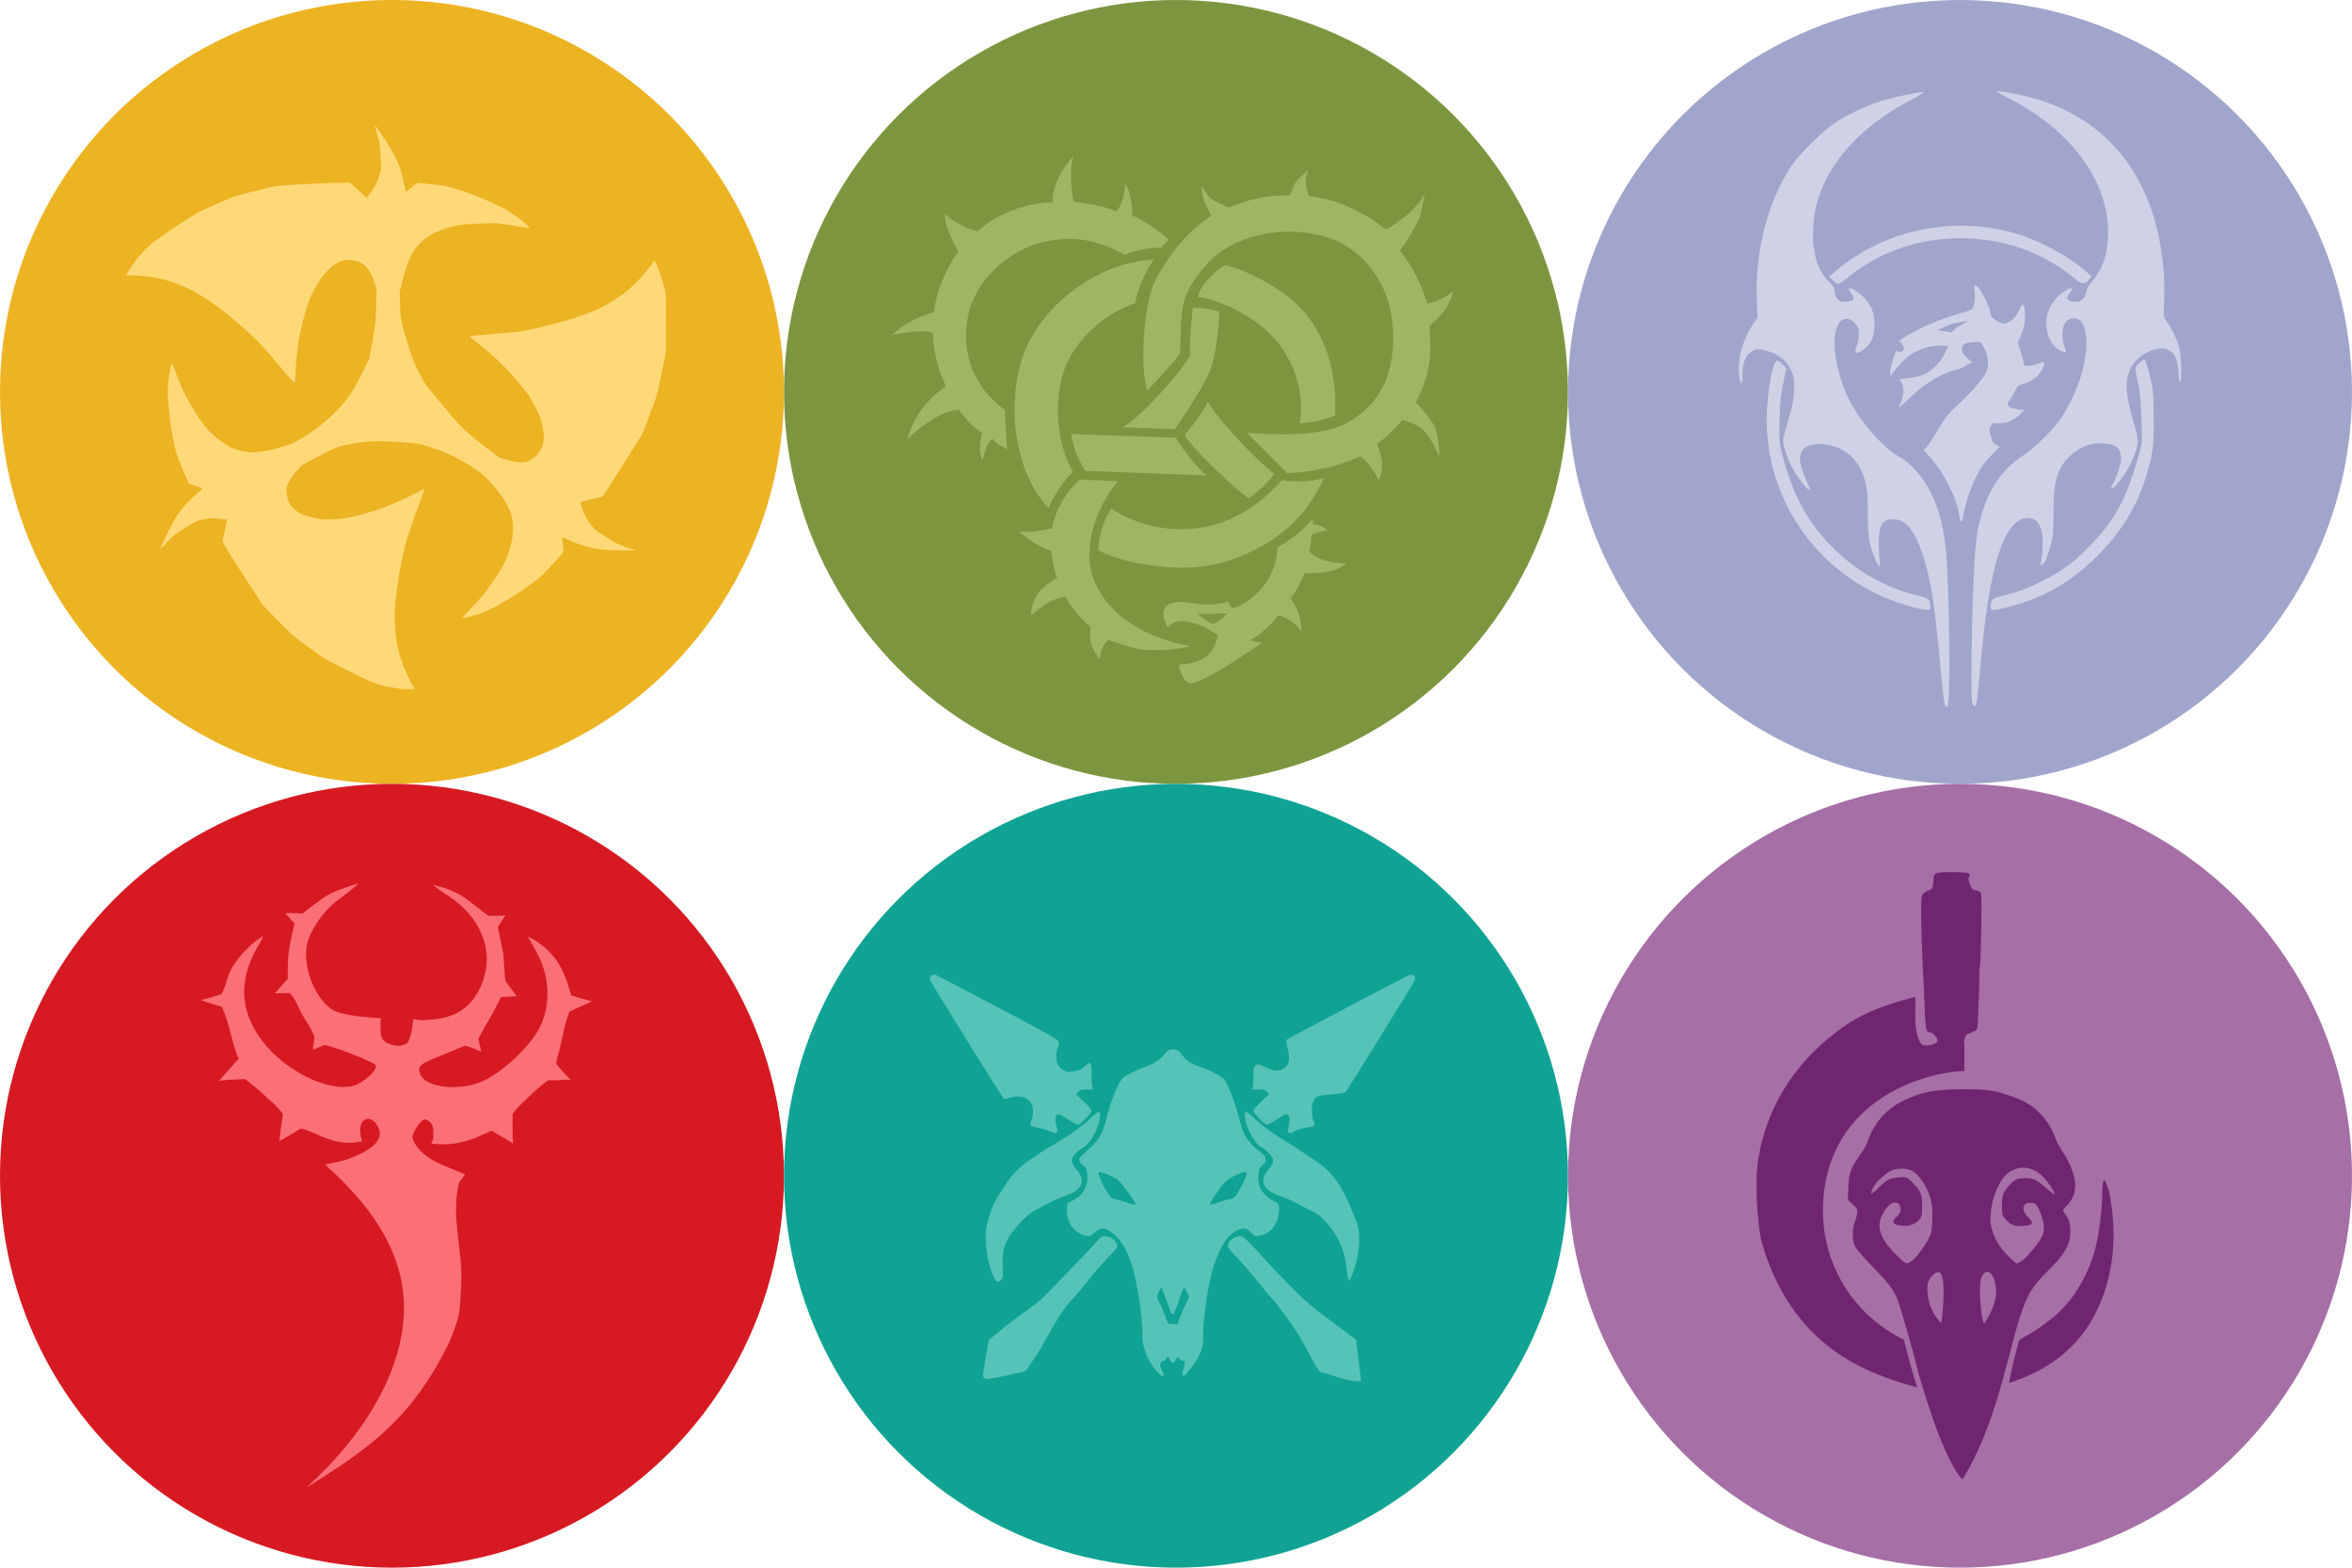 <?xml version="1.0" encoding="UTF-8" standalone="no"?>
<!-- Created with Inkscape (http://www.inkscape.org/) -->

<svg
   xmlns:dc="http://purl.org/dc/elements/1.1/"
   xmlns:cc="http://creativecommons.org/ns#"
   xmlns:rdf="http://www.w3.org/1999/02/22-rdf-syntax-ns#"
   xmlns:svg="http://www.w3.org/2000/svg"
   xmlns="http://www.w3.org/2000/svg"
   xmlns:sodipodi="http://sodipodi.sourceforge.net/DTD/sodipodi-0.dtd"
   xmlns:inkscape="http://www.inkscape.org/namespaces/inkscape"
   width="81.001mm"
   height="54mm"
   viewBox="0 0 81.001 54"
   version="1.1"
   id="svg8"
   inkscape:version="0.92.1 r15371"
   sodipodi:docname="HordesGroupShot.svg">
  <defs
     id="defs2" />
  <sodipodi:namedview
     id="base"
     pagecolor="#ffffff"
     bordercolor="#666666"
     borderopacity="1.0"
     inkscape:pageopacity="0.0"
     inkscape:pageshadow="2"
     inkscape:zoom="1.979899"
     inkscape:cx="-36.644564"
     inkscape:cy="76.012302"
     inkscape:document-units="mm"
     inkscape:current-layer="layer1"
     showgrid="false"
     inkscape:snap-bbox="true"
     inkscape:bbox-nodes="true"
     inkscape:object-paths="true"
     inkscape:snap-intersection-paths="true"
     inkscape:snap-smooth-nodes="true"
     inkscape:snap-midpoints="true"
     inkscape:snap-nodes="false"
     inkscape:window-width="1920"
     inkscape:window-height="1017"
     inkscape:window-x="-8"
     inkscape:window-y="-8"
     inkscape:window-maximized="1" />
  <g
     inkscape:label="Layer 1"
     inkscape:groupmode="layer"
     id="layer1"
     transform="translate(-17.583,-19.329)">
    <g
       id="g4726">
      <g
         transform="translate(17.583,19.329)"
         id="g4515">
        <g
           inkscape:label="Layer 1"
           id="layer1-4"
           transform="translate(234.911,-179.095)">
          <circle
             inkscape:export-ydpi="300"
             inkscape:export-xdpi="300"
             r="13.5"
             cy="192.595"
             cx="-221.411"
             id="path4500"
             style="opacity:1;fill:#ecb323;fill-opacity:1;stroke:none;stroke-width:3.602;stroke-linejoin:miter;stroke-miterlimit:4;stroke-dasharray:none;stroke-opacity:1" />
          <path
             style="fill:#ffd978;fill-opacity:1;stroke-width:0.024"
             d="m -221.117,202.819 c -0.785,-0.119 -0.856,-0.144 -1.924,-0.679 -0.672,-0.337 -0.712,-0.361 -1.245,-0.752 -0.512,-0.375 -0.587,-0.441 -1.056,-0.919 l -0.505,-0.515 -0.427,-0.648 c -0.327,-0.496 -0.886,-1.384 -0.971,-1.541 -0.005,-0.009 0.03,-0.183 0.077,-0.387 0.047,-0.204 0.081,-0.376 0.075,-0.382 -0.007,-0.007 -0.135,-0.022 -0.287,-0.036 -0.245,-0.022 -0.303,-0.019 -0.522,0.025 -0.237,0.049 -0.26,0.059 -0.639,0.298 -0.347,0.219 -0.42,0.277 -0.616,0.489 -0.122,0.133 -0.227,0.237 -0.232,0.231 -0.016,-0.016 0.31,-0.692 0.471,-0.975 0.176,-0.311 0.428,-0.61 0.752,-0.893 0.127,-0.111 0.23,-0.208 0.23,-0.216 0,-0.008 -0.106,-0.048 -0.236,-0.088 l -0.236,-0.073 -0.217,-0.511 c -0.203,-0.48 -0.223,-0.541 -0.314,-0.986 -0.064,-0.311 -0.116,-0.673 -0.153,-1.047 -0.052,-0.526 -0.054,-0.6 -0.026,-0.913 0.032,-0.355 0.102,-0.712 0.134,-0.678 0.01,0.011 0.103,0.239 0.206,0.507 0.16,0.416 0.231,0.559 0.483,0.986 0.339,0.575 0.549,0.831 0.91,1.113 0.308,0.24 0.521,0.345 0.837,0.409 0.237,0.048 0.277,0.049 0.548,0.022 0.195,-0.02 0.424,-0.066 0.689,-0.139 0.349,-0.096 0.436,-0.131 0.725,-0.292 0.444,-0.247 0.959,-0.653 1.34,-1.056 0.339,-0.359 0.556,-0.697 0.873,-1.358 l 0.187,-0.389 0.107,-0.609 c 0.1,-0.567 0.108,-0.65 0.122,-1.194 l 0.015,-0.585 -0.097,-0.275 c -0.133,-0.375 -0.262,-0.541 -0.502,-0.641 -0.138,-0.058 -0.205,-0.071 -0.36,-0.071 -0.173,0 -0.207,0.009 -0.378,0.096 -0.154,0.078 -0.226,0.137 -0.399,0.324 -0.172,0.186 -0.246,0.293 -0.4,0.579 -0.17,0.315 -0.204,0.402 -0.333,0.851 -0.176,0.613 -0.28,1.234 -0.313,1.864 -0.013,0.241 -0.026,0.466 -0.029,0.499 -0.005,0.051 -0.106,-0.058 -0.601,-0.645 -0.532,-0.632 -0.647,-0.753 -1.087,-1.152 -1.501,-1.358 -2.559,-1.864 -3.938,-1.885 l -0.189,-0.002 0.077,-0.136 c 0.18,-0.32 0.561,-0.768 0.843,-0.993 0.127,-0.101 0.518,-0.373 0.869,-0.604 0.62,-0.408 0.658,-0.429 1.28,-0.704 0.632,-0.279 0.65,-0.286 1.35,-0.464 0.786,-0.2 0.569,-0.173 2.036,-0.258 0.221,-0.013 0.596,-0.025 0.833,-0.027 l 0.431,-0.004 0.271,0.253 c 0.149,0.139 0.28,0.253 0.292,0.253 0.02,0 0.068,-0.062 0.247,-0.317 0.048,-0.069 0.122,-0.233 0.17,-0.377 l 0.084,-0.256 -0.019,-0.451 c -0.015,-0.351 -0.03,-0.488 -0.071,-0.621 -0.092,-0.3 -0.14,-0.475 -0.132,-0.475 0.023,0 0.463,0.656 0.605,0.901 0.185,0.321 0.321,0.694 0.407,1.12 0.031,0.154 0.06,0.284 0.064,0.289 0.004,0.005 0.088,-0.064 0.188,-0.152 0.126,-0.113 0.2,-0.161 0.245,-0.161 0.035,0 0.287,0.027 0.559,0.061 0.476,0.058 0.514,0.067 0.992,0.23 0.662,0.225 1.383,0.556 1.723,0.792 0.248,0.172 0.577,0.448 0.557,0.467 -0.005,0.005 -0.26,-0.03 -0.567,-0.078 l -0.558,-0.087 -0.572,0.016 c -0.685,0.019 -0.953,0.063 -1.36,0.226 -0.746,0.298 -1.056,0.694 -1.308,1.673 l -0.113,0.437 0.01,0.44 c 0.01,0.424 0.014,0.454 0.113,0.83 0.057,0.214 0.159,0.56 0.226,0.767 0.159,0.488 0.454,1.074 0.665,1.323 0.081,0.096 0.301,0.361 0.488,0.589 0.545,0.663 0.868,0.978 1.448,1.41 l 0.5,0.372 0.268,0.077 c 0.199,0.057 0.317,0.077 0.46,0.077 0.187,0 0.196,-0.002 0.374,-0.115 0.153,-0.097 0.197,-0.141 0.276,-0.274 0.143,-0.241 0.166,-0.433 0.096,-0.814 -0.049,-0.269 -0.071,-0.328 -0.247,-0.681 -0.176,-0.352 -0.224,-0.424 -0.543,-0.816 -0.408,-0.501 -0.876,-0.955 -1.394,-1.354 -0.19,-0.146 -0.341,-0.273 -0.336,-0.282 0.006,-0.009 0.112,-0.024 0.236,-0.033 0.124,-0.009 0.533,-0.044 0.908,-0.078 0.628,-0.057 0.732,-0.073 1.315,-0.207 0.798,-0.183 1.623,-0.451 2.064,-0.671 0.633,-0.316 1.149,-0.731 1.581,-1.27 0.132,-0.165 0.24,-0.31 0.24,-0.323 0,-0.124 0.15,0.187 0.253,0.525 0.189,0.619 0.173,0.473 0.168,1.595 l -0.006,1.011 -0.147,0.731 c -0.146,0.724 -0.149,0.737 -0.395,1.388 l -0.248,0.658 -0.385,0.626 c -0.289,0.471 -0.951,1.506 -1.006,1.573 -0.003,0.003 -0.171,0.042 -0.373,0.086 -0.202,0.043 -0.374,0.086 -0.384,0.095 -0.009,0.009 0.025,0.131 0.076,0.271 0.072,0.198 0.128,0.302 0.252,0.468 0.152,0.203 0.18,0.227 0.538,0.457 0.33,0.212 0.419,0.257 0.706,0.355 l 0.329,0.112 -0.292,0.008 c -0.161,0.004 -0.472,-0.006 -0.692,-0.022 -0.473,-0.035 -0.798,-0.116 -1.253,-0.313 -0.159,-0.069 -0.292,-0.122 -0.295,-0.118 -0.003,0.003 0.009,0.116 0.026,0.25 0.031,0.24 0.031,0.244 -0.023,0.304 -0.03,0.034 -0.199,0.221 -0.375,0.418 -0.279,0.311 -0.371,0.395 -0.717,0.649 -0.557,0.41 -1.268,0.828 -1.652,0.97 -0.295,0.109 -0.714,0.216 -0.7,0.179 0.003,-0.01 0.172,-0.192 0.374,-0.404 0.295,-0.31 0.429,-0.477 0.686,-0.85 0.371,-0.54 0.51,-0.825 0.616,-1.265 0.188,-0.783 0.047,-1.264 -0.594,-2.02 -0.257,-0.303 -0.325,-0.367 -0.599,-0.561 -0.426,-0.303 -0.943,-0.563 -1.473,-0.743 -0.378,-0.128 -0.465,-0.148 -0.775,-0.181 -0.192,-0.02 -0.573,-0.043 -0.848,-0.052 -0.456,-0.014 -0.54,-0.01 -0.974,0.049 -0.599,0.081 -0.733,0.128 -1.418,0.493 l -0.529,0.282 -0.192,0.222 c -0.137,0.158 -0.214,0.273 -0.268,0.399 -0.074,0.174 -0.075,0.181 -0.049,0.378 0.035,0.272 0.149,0.453 0.382,0.607 0.135,0.089 0.218,0.122 0.477,0.187 0.31,0.077 0.319,0.078 0.718,0.062 0.374,-0.015 0.442,-0.025 0.892,-0.136 0.617,-0.152 1.238,-0.387 1.836,-0.693 0.246,-0.126 0.442,-0.215 0.436,-0.198 -0.574,1.57 -0.625,1.726 -0.762,2.369 -0.096,0.447 -0.156,0.809 -0.204,1.23 -0.062,0.539 -0.067,0.638 -0.05,1.023 0.022,0.504 0.077,0.818 0.219,1.254 0.097,0.297 0.381,0.915 0.437,0.949 0.068,0.042 0.007,0.061 -0.188,0.058 -0.117,-0.002 -0.241,-0.007 -0.274,-0.013 z"
             id="path4521"
             inkscape:connector-curvature="0" />
        </g>
        <g
           id="layer2"
           inkscape:label="Layer 2"
           style="display:none"
           transform="translate(234.911,-179.095)">
          <ellipse
             style="display:inline;opacity:1;fill:none;fill-opacity:1;stroke:#000000;stroke-width:0.249;stroke-linecap:square;stroke-linejoin:miter;stroke-miterlimit:4;stroke-dasharray:none;stroke-opacity:1;paint-order:markers stroke fill"
             id="path4573"
             cx="-221.411"
             cy="192.836"
             rx="11.782"
             ry="11.782" />
        </g>
      </g>
      <g
         transform="translate(44.583,19.329)"
         id="g4549">
        <g
           inkscape:label="Layer 1"
           id="layer1-7"
           transform="translate(234.911,-179.095)">
          <circle
             inkscape:export-ydpi="300"
             inkscape:export-xdpi="300"
             r="13.5"
             cy="192.595"
             cx="-221.411"
             id="path4500-7"
             style="opacity:1;fill:#7c963f;fill-opacity:1;stroke:none;stroke-width:3.602;stroke-linejoin:miter;stroke-miterlimit:4;stroke-dasharray:none;stroke-opacity:1" />
          <g
             id="layer1-8"
             inkscape:label="Layer 1"
             transform="matrix(0.446,0.012,-0.012,0.446,-294.626,85.151)"
             style="fill:#9db663;fill-opacity:1">
            <path
               inkscape:connector-curvature="0"
               id="path4491"
               d="m 162.108,218.322 c 0,0 -1.629,1.83 -1.503,3.626 -1.537,0.033 -3.958,0.712 -5.729,2.374 0,0 -1.443,-0.207 -2.54,-1.29 -0.145,0.888 1.088,2.902 1.088,2.902 -0.61,0.927 -1.517,2.59 -1.767,4.744 0,0 -1.838,0.469 -3.199,1.856 0,0 2.225,-0.598 3.178,-0.264 -0.008,0.451 0.213,2.439 1.14,4.092 0,0 -2.29,1.414 -2.874,4.162 0,0 1.994,-2.192 3.914,-2.376 0.43,0.547 0.765,1.009 1.839,1.774 -0.217,0.735 -0.199,1.531 0.076,2.082 0.217,-0.902 0.321,-1.316 0.705,-1.7 0.398,0.411 0.636,0.529 1.167,0.788 l -0.257,-3.032 c -2.222,-1.453 -3.725,-4.28 -2.944,-7.571 0.637,-2.686 3.215,-4.993 5.993,-5.567 1.941,-0.401 3.636,-0.236 5.916,0.924 0,0 1.117,-0.623 2.787,-0.614 0,0 0.282,-0.416 0.574,-0.658 0,0 -1.72,-1.379 -2.889,-1.763 0,0 -0.018,-1.694 -0.644,-2.487 0.109,0.509 -0.174,1.717 -0.583,2.185 -0.651,-0.251 -1.694,-0.514 -3.322,-0.656 0,0 -0.525,-1.951 -0.125,-3.53 z m 18.187,0.591 c 0,0 -0.765,0.592 -0.992,1.004 -0.203,0.368 -0.39,1.015 -0.39,1.015 -2.008,-0.035 -3.461,0.508 -4.689,1.04 0,0 -0.974,-0.347 -1.394,-0.638 -0.256,-0.178 -0.768,-1.004 -0.768,-1.004 0,1.098 0.815,2.327 0.815,2.327 -2.221,1.441 -3.698,4.059 -4.205,5.136 -0.837,1.778 -1.021,6.857 -0.353,8.46 0.735,-0.802 2.156,-2.479 2.424,-2.921 0.05,-3.566 -0.195,-4.384 1.801,-6.826 2.137,-2.615 6.309,-3.313 9.311,-2.432 2.853,0.837 5.053,3.449 5.292,7.181 0.299,4.678 -2.186,6.302 -3.166,6.981 -2.247,1.558 -7.914,1.075 -7.914,1.075 l 3.201,3.059 c 2.41,-0.201 4.17,-0.756 5.587,-1.453 0.295,0.059 1.075,0.992 1.488,1.772 0.248,-0.484 0.251,-0.924 0.212,-1.37 -0.044,-0.501 -0.413,-1.417 -0.413,-1.417 0.331,-0.165 1.618,-1.465 1.89,-1.902 1.238,0.352 1.485,0.553 1.925,1.039 0.343,0.378 1.027,1.724 1.027,1.724 0,0 -0.065,-1.437 -0.402,-2.221 -0.315,-0.732 -1.547,-1.914 -1.547,-1.914 1.323,-2.646 1.028,-4.252 0.898,-5.941 0,0 0.977,-0.825 1.323,-1.512 0.179,-0.356 0.39,-0.804 0.449,-1.241 -0.272,0.378 -1.441,0.992 -1.996,1.028 -0.532,-1.772 -1.76,-3.567 -2.209,-4.004 0,0 1.091,-1.625 1.429,-2.563 0.199,-0.553 0.378,-1.925 0.378,-1.925 -0.532,1.122 -1.713,2.161 -2.93,2.882 -0.898,-0.732 -2.099,-1.349 -3.295,-1.831 -0.879,-0.354 -2.079,-0.532 -2.681,-0.579 0,0 -0.328,-0.772 -0.331,-1.181 -0.002,-0.293 0.225,-0.85 0.225,-0.85 z m -11.764,7.243 c -4.028,0.262 -8.197,3.406 -9.673,7.117 -1.538,3.867 -0.735,9.547 2.088,12.286 0.292,-1.061 1.503,-2.639 1.796,-2.865 -1.203,-1.771 -1.763,-5.453 -0.844,-7.985 0.836,-2.302 2.89,-4.259 5.279,-5.161 0.26,-1.559 0.965,-2.825 1.354,-3.392 z m 5.578,0.273 c -0.626,0.248 -1.88,1.462 -2.105,2.501 1.973,0.248 4.835,1.582 6.347,3.458 1.329,1.649 2.071,3.782 1.787,6.097 1.169,-0.095 2.278,-0.453 2.704,-0.701 0.048,-3.073 -0.677,-5.56 -2.369,-7.634 -1.559,-1.91 -4.669,-3.336 -6.364,-3.72 z m -2.463,3.347 c 0,0 -0.235,2.753 -0.117,3.71 -0.65,1.323 -3.932,5.141 -5.066,5.673 0.732,-0.012 4.04,0.047 4.04,0.047 0,0 2.09,-3.191 2.587,-4.571 0.616,-1.711 0.603,-4.618 0.603,-4.618 -0.756,-0.189 -1.544,-0.251 -2.046,-0.24 z m 1.344,7.222 c -0.067,0.234 -0.793,1.545 -1.712,2.597 0.359,0.86 4.309,4.36 5.069,4.777 0.977,-0.677 1.855,-1.779 1.921,-1.93 -1.211,-0.871 -4.295,-3.854 -5.279,-5.445 z m -10.466,2.789 c 0.167,1.086 0.685,2.155 1.169,2.815 l 9.354,0.1 c -0.743,-0.568 -2.28,-2.439 -2.43,-2.848 z m 19.61,2.883 c -0.869,0.234 -2.163,0.425 -3.257,0.233 0,0 -2.225,2.899 -5.552,3.709 -4.395,1.071 -7.536,-1.158 -7.536,-1.158 -0.693,0.91 -0.939,2.574 -0.948,3.225 1.086,0.685 6.279,2.008 10.236,0.507 5.486,-2.082 6.589,-5.747 7.057,-6.516 z m -18.872,0.61 c -0.434,0.434 -1.71,1.795 -2.028,3.833 0,0 -1.626,0.408 -2.511,0.308 0.234,0.267 1.638,1.244 2.507,1.411 0.017,0.367 0.289,1.655 0.506,2.09 -0.251,0.117 -1.06,0.687 -1.38,1.149 -0.365,0.526 -0.643,1.325 -0.543,1.793 0,0 1.313,-1.354 2.616,-1.521 0.05,0.334 1.429,1.966 2.014,2.3 -0.067,0.251 -0.075,0.868 0.047,1.276 0.13,0.434 0.672,1.212 0.672,1.212 0.134,-0.752 0.204,-1.157 0.671,-1.542 0,0 1.856,0.655 2.77,0.705 1.194,0.066 3.192,-0.195 3.51,-0.395 -3.491,-0.535 -6.425,-2.212 -7.565,-4.974 -0.991,-2.401 0.096,-5.609 1.666,-7.597 z m 18.072,2.519 c -0.409,0.593 -1.104,1.305 -2.665,2.324 0.025,2.472 -1.882,4.365 -3.341,4.777 0,0 -0.326,-0.317 -0.301,-0.518 -2.187,0.721 -3.423,-0.265 -4.635,0.359 -0.88,0.532 -0.008,1.762 -0.008,1.762 0,0 0.829,-1.447 3.894,0.519 -0.13,0.213 -0.097,2.159 -2.95,2.331 -0.024,0.165 0.268,1.353 0.884,1.408 0.76,0.068 3.723,-1.973 5.471,-3.272 0,0 -0.75,-0.023 -0.868,-0.201 0.797,-0.484 1.519,-1.175 2.021,-1.937 0,0 1.098,0.151 1.854,1.203 0.024,-1.063 -0.622,-2.322 -0.929,-2.534 0.396,-0.449 0.919,-1.469 1.031,-1.983 0,0 2.179,0.127 3.225,-0.836 0,0 -2.071,0.093 -2.892,-0.864 0.047,-0.083 0.187,-0.988 0.116,-1.219 0.325,-0.236 0.942,-0.424 1.297,-0.412 -0.13,-0.142 -0.708,-0.491 -1.163,-0.438 z m -6.432,7.492 c -0.242,0.461 -0.992,0.857 -0.992,0.857 -0.36,-0.059 -1.263,-0.68 -1.293,-0.774 0.36,0.047 1.819,-0.024 2.285,-0.083 z"
               style="fill:#9db663;fill-opacity:1;fill-rule:evenodd;stroke:none;stroke-width:0.1;stroke-linecap:butt;stroke-linejoin:miter;stroke-miterlimit:4;stroke-dasharray:none;stroke-opacity:1" />
          </g>
        </g>
      </g>
      <g
         transform="translate(71.584,19.329)"
         id="g4581">
        <g
           inkscape:label="Layer 1"
           id="layer1-1"
           transform="translate(234.911,-179.095)">
          <circle
             inkscape:export-ydpi="300"
             inkscape:export-xdpi="300"
             r="13.5"
             cy="192.595"
             cx="-221.411"
             id="path4500-72"
             style="opacity:1;fill:#a0a6cb;fill-opacity:1;stroke:none;stroke-width:3.602;stroke-linejoin:miter;stroke-miterlimit:4;stroke-dasharray:none;stroke-opacity:1" />
          <path
             style="display:inline;fill:#cfd2e6;fill-opacity:1;stroke-width:0.044"
             d="m -221.937,203.367 c -0.022,-0.059 -0.094,-0.691 -0.159,-1.406 -0.187,-2.048 -0.302,-2.796 -0.559,-3.635 -0.286,-0.93 -0.609,-1.345 -1.048,-1.345 -0.383,0 -0.503,0.182 -0.507,0.771 -0.001,0.218 0.013,0.501 0.032,0.628 0.02,0.133 0.018,0.231 -0.005,0.231 -0.063,0 -0.257,-0.478 -0.334,-0.824 -0.049,-0.22 -0.07,-0.539 -0.07,-1.039 0,-0.581 -0.018,-0.791 -0.089,-1.071 -0.195,-0.762 -0.738,-1.234 -1.475,-1.283 -0.498,-0.033 -0.771,0.146 -0.771,0.506 0,0.171 0.118,0.558 0.25,0.819 0.197,0.389 0.041,0.316 -0.277,-0.13 -0.226,-0.316 -0.423,-0.73 -0.514,-1.081 -0.064,-0.244 -0.063,-0.248 0.134,-0.924 0.168,-0.577 0.199,-0.741 0.203,-1.097 0.005,-0.375 -0.007,-0.445 -0.118,-0.67 -0.147,-0.299 -0.422,-0.52 -0.777,-0.625 -0.344,-0.102 -0.462,-0.09 -0.635,0.061 -0.175,0.153 -0.249,0.389 -0.249,0.791 0,0.343 -0.07,0.345 -0.11,0.004 -0.068,-0.587 0.12,-1.265 0.508,-1.831 l 0.122,-0.178 -0.023,-0.637 c -0.06,-1.664 0.364,-3.317 1.168,-4.557 0.274,-0.422 1.093,-1.236 1.529,-1.521 0.46,-0.3 1.043,-0.577 1.564,-0.742 0.413,-0.131 1.279,-0.318 1.467,-0.316 0.056,5.1e-4 -0.106,0.107 -0.388,0.255 -1.46,0.765 -2.452,1.709 -3.003,2.857 -0.257,0.535 -0.368,0.984 -0.399,1.602 -0.04,0.799 0.153,1.445 0.541,1.815 0.15,0.143 0.195,0.217 0.195,0.325 0,0.077 0.042,0.193 0.093,0.258 0.083,0.105 0.118,0.117 0.319,0.105 0.268,-0.016 0.308,-0.091 0.156,-0.297 -0.054,-0.074 -0.087,-0.145 -0.073,-0.159 0.049,-0.049 0.372,0.152 0.538,0.335 0.245,0.271 0.339,0.517 0.343,0.892 0.004,0.353 -0.077,0.598 -0.259,0.787 -0.117,0.122 -0.352,0.242 -0.394,0.201 -0.013,-0.013 0.007,-0.116 0.045,-0.228 0.038,-0.112 0.069,-0.302 0.069,-0.422 0,-0.176 -0.023,-0.244 -0.121,-0.351 -0.172,-0.188 -0.37,-0.218 -0.512,-0.077 -0.334,0.334 -0.249,1.411 0.195,2.477 0.344,0.826 1.27,1.909 1.915,2.238 0.204,0.104 0.586,0.502 0.801,0.834 0.38,0.587 0.617,1.334 0.712,2.239 0.131,1.257 0.179,5.354 0.064,5.469 -0.042,0.042 -0.062,0.03 -0.094,-0.053 z m 0.946,-0.09 c -0.047,-0.236 -0.027,-2.326 0.037,-3.916 0.048,-1.177 0.083,-1.629 0.156,-2 0.238,-1.218 0.731,-2.033 1.553,-2.568 0.384,-0.25 1.051,-0.904 1.301,-1.275 0.666,-0.991 1.022,-2.281 0.843,-3.057 -0.078,-0.34 -0.318,-0.487 -0.572,-0.351 -0.208,0.111 -0.279,0.52 -0.152,0.88 0.089,0.253 0.085,0.269 -0.055,0.216 -0.483,-0.182 -0.707,-0.906 -0.457,-1.472 0.115,-0.261 0.357,-0.524 0.593,-0.646 0.206,-0.106 0.246,-0.081 0.122,0.076 -0.172,0.218 -0.108,0.327 0.192,0.327 0.2,0 0.329,-0.118 0.362,-0.33 0.018,-0.116 0.082,-0.237 0.187,-0.352 0.336,-0.37 0.519,-0.843 0.562,-1.454 0.134,-1.875 -1.187,-3.751 -3.449,-4.896 -0.227,-0.115 -0.405,-0.217 -0.396,-0.226 0.027,-0.027 0.807,0.115 1.171,0.212 2.089,0.56 3.523,1.912 4.203,3.963 0.302,0.91 0.453,2.029 0.409,3.026 -0.023,0.521 -0.018,0.591 0.056,0.684 0.162,0.206 0.396,0.68 0.463,0.937 0.073,0.283 0.096,1.213 0.03,1.213 -0.021,0 -0.047,-0.164 -0.058,-0.364 -0.023,-0.418 -0.105,-0.612 -0.313,-0.742 -0.176,-0.11 -0.435,-0.085 -0.767,0.075 -0.327,0.157 -0.558,0.436 -0.654,0.793 -0.1,0.37 -0.054,0.756 0.194,1.615 0.191,0.662 0.191,0.665 -0.012,1.221 -0.145,0.397 -0.673,1.13 -0.755,1.048 -0.014,-0.014 0.005,-0.072 0.041,-0.129 0.122,-0.187 0.292,-0.697 0.292,-0.877 0,-0.392 -0.209,-0.549 -0.727,-0.546 -0.368,0.002 -0.719,0.15 -1.026,0.433 -0.445,0.41 -0.583,0.882 -0.575,1.959 0.005,0.63 -0.008,0.788 -0.092,1.105 -0.054,0.204 -0.136,0.447 -0.184,0.54 -0.094,0.185 -0.2,0.232 -0.156,0.07 0.063,-0.232 0.081,-0.818 0.032,-1.047 -0.07,-0.326 -0.223,-0.484 -0.468,-0.484 -0.835,0 -1.354,1.618 -1.652,5.152 -0.092,1.088 -0.13,1.326 -0.212,1.326 -0.022,0 -0.052,-0.062 -0.067,-0.138 z m -1.834,-3.218 c -0.109,-0.023 -0.387,-0.102 -0.617,-0.176 -2.752,-0.885 -4.625,-3.445 -4.626,-6.324 -4.9e-4,-0.82 0.192,-1.972 0.339,-2.028 0.039,-0.015 0.121,0.03 0.201,0.11 l 0.135,0.135 -0.073,0.345 c -0.121,0.571 -0.157,0.929 -0.163,1.622 -0.006,0.651 -0.004,0.67 0.175,1.289 0.358,1.239 0.791,2.017 1.588,2.849 0.815,0.851 1.842,1.446 2.975,1.723 0.417,0.102 0.447,0.128 0.459,0.407 0.005,0.111 -0.055,0.119 -0.392,0.048 z m 2.471,-0.07 c 0.006,-0.251 0.046,-0.283 0.484,-0.389 0.768,-0.185 1.594,-0.583 2.279,-1.098 0.378,-0.284 1.101,-1.052 1.371,-1.456 0.434,-0.648 0.687,-1.259 1.006,-2.421 0.076,-0.277 0.081,-0.394 0.052,-1.146 -0.02,-0.521 -0.061,-0.962 -0.108,-1.168 -0.133,-0.578 -0.133,-0.559 0.023,-0.705 0.078,-0.073 0.159,-0.132 0.18,-0.132 0.045,0 0.135,0.292 0.246,0.798 0.064,0.292 0.081,0.558 0.081,1.272 0,0.785 -0.013,0.963 -0.102,1.361 -0.299,1.333 -0.867,2.367 -1.834,3.334 -0.903,0.902 -1.869,1.459 -3.059,1.762 -0.562,0.143 -0.623,0.142 -0.619,-0.012 z m -1.096,-3.211 c -0.114,-0.6 -0.522,-1.403 -0.972,-1.913 l -0.237,-0.268 0.109,-0.118 c 0.06,-0.065 0.236,-0.334 0.391,-0.598 0.232,-0.395 0.354,-0.546 0.686,-0.853 0.425,-0.393 0.824,-0.847 0.95,-1.082 0.11,-0.204 0.099,-0.537 -0.027,-0.807 -0.058,-0.124 -0.127,-0.239 -0.153,-0.256 -0.026,-0.016 -0.165,-0.016 -0.308,-2e-4 -0.216,0.025 -0.268,0.047 -0.308,0.134 -0.066,0.144 -0.004,0.284 0.199,0.452 0.13,0.107 0.149,0.138 0.083,0.138 -0.046,0 -0.125,0.037 -0.175,0.082 -0.05,0.045 -0.188,0.105 -0.306,0.134 -0.539,0.131 -1.145,0.499 -1.653,1.005 -0.179,0.178 -0.334,0.315 -0.345,0.305 -0.011,-0.011 0.013,-0.082 0.053,-0.158 0.112,-0.217 0.137,-0.55 0.051,-0.682 -0.04,-0.06 -0.072,-0.118 -0.072,-0.127 0,-0.009 0.124,-0.029 0.275,-0.044 0.151,-0.015 0.369,-0.059 0.484,-0.099 0.296,-0.102 0.636,-0.424 0.789,-0.746 l 0.126,-0.265 -0.245,-0.013 c -0.281,-0.015 -0.661,0.082 -0.927,0.238 -0.254,0.088 -0.682,0.613 -0.816,0.806 -0.037,-0.134 -0.015,-0.273 0.074,-0.536 0.077,-0.227 0.064,-0.236 0.136,-0.36 0.013,0.125 0.224,0.095 0.242,-0.032 0.011,-0.072 -0.087,-0.252 -0.183,-0.253 0.171,-0.151 0.329,-0.236 0.693,-0.418 0.44,-0.219 0.938,-0.416 1.356,-0.534 0.194,-0.055 0.386,-0.114 0.427,-0.13 0.117,-0.047 0.181,-0.308 0.148,-0.601 -0.018,-0.159 -0.013,-0.259 0.014,-0.259 0.137,0 0.534,0.752 0.534,1.01 0,0.098 0.312,0.312 0.455,0.312 0.178,0 0.396,-0.182 0.514,-0.429 0.061,-0.127 0.124,-0.231 0.141,-0.231 0.055,-2.5e-4 0.091,0.31 0.067,0.574 -0.013,0.142 -0.073,0.366 -0.134,0.499 l -0.111,0.242 0.082,0.235 c 0.045,0.129 0.094,0.309 0.108,0.4 0.025,0.154 0.037,0.165 0.18,0.165 0.085,0 0.225,-0.03 0.312,-0.066 0.221,-0.092 0.25,-0.085 0.215,0.055 -0.07,0.279 -0.367,0.544 -0.711,0.633 -0.145,0.037 -0.196,0.079 -0.257,0.208 -0.042,0.089 -0.127,0.237 -0.19,0.329 -0.107,0.157 -0.11,0.172 -0.041,0.241 0.041,0.041 0.177,0.085 0.305,0.099 l 0.231,0.025 -0.187,0.178 c -0.209,0.2 -0.459,0.293 -0.731,0.274 -0.158,-0.012 -0.191,0.002 -0.248,0.104 -0.055,0.097 -0.057,0.143 -0.012,0.267 0.03,0.082 0.054,0.182 0.054,0.222 0,0.04 0.061,0.104 0.135,0.143 l 0.135,0.07 -0.317,0.334 c -0.249,0.262 -0.363,0.429 -0.53,0.779 -0.196,0.41 -0.352,0.905 -0.415,1.316 -0.014,0.091 -0.04,0.165 -0.058,0.165 -0.018,0 -0.057,-0.131 -0.087,-0.292 z m -0.745,-6.298 c 0,0 0.176,0.012 0.262,0.024 0.078,0.011 0.229,0.044 0.229,0.044 m 0,0 c 0.173,-0.194 0.351,-0.283 0.596,-0.4 0,0 -0.462,0.054 -0.608,0.113 -0.28,0.111 -0.479,0.219 -0.479,0.219 m -3.598,-1.732 -0.121,-0.126 0.234,-0.199 c 1.662,-1.414 4.035,-1.91 6.176,-1.289 0.816,0.237 1.833,0.783 2.421,1.302 l 0.212,0.187 -0.097,0.104 c -0.167,0.178 -0.235,0.171 -0.511,-0.055 -1.049,-0.855 -2.296,-1.317 -3.692,-1.367 -1.516,-0.054 -2.943,0.411 -4.084,1.333 -0.162,0.131 -0.322,0.238 -0.355,0.238 -0.033,0 -0.115,-0.057 -0.181,-0.126 z"
             id="path4511"
             inkscape:connector-curvature="0"
             sodipodi:nodetypes="cssscsscsccsccsscccsssccccsccccscsccccccccsscccsccccccssccccsssccsccccccccccsccccccccscccccssssscccccccccscsccccccsccscscscccccccccscsccccssccccccssccccccccsccsccssscccccccscccccccccccssccsccscccscccsccccscccsscsc" />
        </g>
        <g
           id="layer2-8"
           inkscape:label="Layer 2"
           style="display:none"
           transform="translate(234.911,-179.095)">
          <ellipse
             style="display:inline;opacity:1;fill:none;fill-opacity:1;stroke:#000000;stroke-width:0.249;stroke-linecap:square;stroke-linejoin:miter;stroke-miterlimit:4;stroke-dasharray:none;stroke-opacity:1;paint-order:markers stroke fill"
             id="path4573-04"
             cx="-221.411"
             cy="192.836"
             rx="11.782"
             ry="11.782" />
        </g>
      </g>
    </g>
    <g
       id="g4738"
       transform="translate(-19.17,-5.292)">
      <g
         transform="translate(36.753,51.621)"
         id="g4615">
        <g
           inkscape:label="Layer 1"
           id="layer1-5"
           transform="translate(234.911,-179.095)">
          <circle
             inkscape:export-ydpi="300"
             inkscape:export-xdpi="300"
             r="13.5"
             cy="192.595"
             cx="-221.411"
             id="path4500-0"
             style="opacity:1;fill:#d71922;fill-opacity:1;stroke:none;stroke-width:3.602;stroke-linejoin:miter;stroke-miterlimit:4;stroke-dasharray:none;stroke-opacity:1" />
          <g
             transform="matrix(0.414,0,0,0.414,-385.773,88.438)"
             id="layer1-7-4"
             inkscape:label="Layer 1"
             style="opacity:0.99">
            <path
               sodipodi:nodetypes="ccscccsccccccccccccsccccccccccccccscccscccsczssccsccscccccccccccccssccsccccccccsccccscscccccscczc"
               inkscape:connector-curvature="0"
               id="path4496"
               d="m 397.994,262.068 c -0.223,-5.408 -4.259,-9.319 -6.54,-11.405 0.056,-0.042 1.315,-0.245 1.953,-0.484 1.961,-0.734 3.192,-1.683 2.298,-2.906 -0.562,-0.769 -1.379,-0.425 -1.335,0.562 0.015,0.338 0.025,0.559 0.167,0.882 -0.29,0.048 -0.51,0.101 -0.785,0.111 -0.75,0.027 -1.335,0.059 -3.044,-0.704 -1.17,-0.522 -1.322,-0.449 -1.322,-0.449 0,0 -1.302,0.794 -1.747,1.033 0.043,-0.438 0.195,-1.667 0.302,-2.25 -0.751,-1.005 -0.965,-0.94 -1.58,-1.609 -1.48,-1.299 -1.585,-1.303 -1.585,-1.303 0,0 -1.797,0.07 -2.138,0.133 0.179,-0.235 1.645,-1.867 1.645,-1.867 0,0 -0.133,0.123 -0.625,-1.817 -0.461,-1.817 -0.798,-2.452 -0.798,-2.452 l -1.756,-0.562 1.704,-0.489 c 0,0 0.24,-0.331 0.479,-1.212 0.506,-1.867 2.572,-3.423 2.992,-3.639 -0.094,0.403 -0.39,0.726 -0.749,1.452 -1.28,2.586 -1.051,4.994 0.691,7.28 1.907,2.502 5.459,4.26 7.55,3.735 0.891,-0.224 2.177,-1.438 1.852,-1.749 -0.127,-0.122 -0.945,-0.506 -1.818,-0.855 -1.132,-0.452 -2.392,-0.818 -2.392,-0.818 0,0 -0.638,0.319 -0.989,0.392 0.035,-0.336 0.136,-1.039 0.136,-1.039 0,0 -0.202,-0.582 -0.524,-1.046 -0.282,-0.406 -0.678,-1.12 -0.879,-1.586 -0.273,-0.632 -0.647,-1.017 -0.647,-1.017 l -1.241,0.013 1.069,-1.191 c 0,0 -0.023,-1.555 0.084,-2.322 0.112,-0.806 0.489,-2.289 0.489,-2.289 0,0 -0.635,-0.678 -0.784,-0.855 0.56,-0.055 1.429,0.025 1.429,0.025 0,0 1.751,-1.391 2.356,-1.672 1.121,-0.52 2.35,-0.848 2.35,-0.848 0,0 -0.962,0.838 -1.548,1.244 -1.133,0.785 -2.161,2.105 -2.649,3.403 -0.651,1.734 0.304,4.744 1.95,5.854 0.914,0.616 4.075,0.723 4.075,0.723 -0.058,0.587 -0.037,0.018 -0.037,0.802 0,0.784 0.089,1.125 0.818,1.37 0.509,0.171 0.823,0.186 1.323,-0.034 0.344,-0.151 0.571,-1.65 0.571,-2.046 0.876,0.12 0.438,0.101 1.497,0.034 1.954,-0.141 3.259,-0.969 4.034,-2.558 1.384,-2.836 0.306,-5.899 -2.761,-7.845 -0.405,-0.257 -1.103,-0.795 -1.103,-0.795 0,0 1.406,0.22 2.651,1.074 0.65,0.446 1.595,1.285 2.001,1.492 0.361,0 1.003,-0.013 1.358,-0.033 -0.249,0.359 -0.63,0.96 -0.63,0.96 l 0.459,2.211 0.155,2.234 c 0,0 0.437,0.63 0.955,1.31 -0.546,0.029 -0.831,0.066 -1.297,0.066 -0.258,0.486 -0.627,1.241 -1.035,1.937 -0.582,0.987 -0.517,0.963 -0.863,1.507 0.085,0.337 0.122,0.557 0.248,1.103 -0.37,-0.149 -0.876,-0.403 -1.398,-0.487 -0.701,0.305 -0.946,0.411 -1.99,0.831 -1.766,0.711 -1.909,0.834 -1.706,1.474 0.384,1.21 3.388,1.528 5.371,0.568 1.64,-0.794 3.809,-2.869 4.571,-4.374 0.909,-1.794 0.882,-4.02 -0.071,-5.946 -0.383,-0.774 -0.912,-1.647 -0.912,-1.647 0,0 1.564,0.635 2.567,2.248 0.666,1.072 1.044,2.655 1.044,2.655 l 1.74,0.496 -1.855,0.834 c 0,0 -0.274,0.502 -0.538,1.795 -0.163,0.799 -0.378,1.7 -0.477,2.003 -0.125,0.381 -0.092,0.601 -0.092,0.601 0,0 0.886,1.022 1.187,1.285 -0.553,0.017 -1.368,0.054 -1.895,0.054 -0.529,0.421 -0.443,0.285 -1.647,1.412 -1.441,1.351 -1.294,1.487 -1.294,1.487 0,0 -0.01,1.876 0.035,2.338 -0.282,-0.187 -1.786,-1.049 -1.786,-1.049 0,0 -0.113,0.063 -1.307,0.577 -0.703,0.303 -1.819,0.55 -2.48,0.55 -0.588,0 -1.05,-0.025 -1.22,-0.049 0.144,-0.377 0.169,-0.312 0.167,-0.693 -0.002,-0.522 0.01,-0.858 -0.302,-1.116 -0.396,-0.329 -0.51,-0.3 -0.949,0.243 -0.274,0.339 -0.499,0.837 -0.499,1.107 0.68,1.786 2.832,2.331 4.366,2.999 -0.118,0.316 -0.434,0.498 -0.516,0.834 -0.621,2.716 0.323,5.548 0.223,8.053 -0.115,2.885 -0.109,2.826 -0.956,5.005 -3.325,6.932 -7.474,9.349 -11.941,12.196 4.915,-4.439 8.342,-10.073 8.119,-15.482 z"
               style="fill:#fb7178;fill-opacity:1;stroke-width:0.265" />
          </g>
        </g>
      </g>
      <g
         transform="translate(63.753,51.621)"
         id="g4649">
        <g
           inkscape:label="Layer 1"
           id="layer1-73"
           transform="translate(234.911,-179.095)">
          <circle
             inkscape:export-ydpi="300"
             inkscape:export-xdpi="300"
             r="13.5"
             cy="192.595"
             cx="-221.411"
             id="path4500-1"
             style="opacity:1;fill:#10a393;fill-opacity:1;stroke:none;stroke-width:3.602;stroke-linejoin:miter;stroke-miterlimit:4;stroke-dasharray:none;stroke-opacity:1" />
          <g
             transform="matrix(0.124,0,0,0.124,-254.676,147.065)"
             id="layer1-7-2"
             inkscape:label="Layer 1"
             style="fill:#56c3b8;fill-opacity:1">
            <path
               sodipodi:nodetypes="cccccssssscccccccscssscscscccscccccsccccsscscccccccccscccccscccscsscccscccccscscccscscccccsccscccsccccssccscscccccccssccccccsccssccscccccccccccccssccsccccccscscccccsccscccsscsccccccscsscccsccccccccccccccccc"
               inkscape:connector-curvature="0"
               id="path4524"
               d="m 214.89,423.226 c -0.361,-0.435 -0.274,-1.158 0.982,-8.124 l 0.419,-2.326 2.682,-2.159 c 4.686,-4.128 10.054,-7.194 12.896,-10.106 6.971,-7.155 12.51,-12.954 14.109,-14.77 1.361,-1.547 1.688,-1.782 2.474,-1.782 1.774,0 3.499,1.394 3.499,2.829 0,0.274 -1.166,1.691 -2.591,3.148 -1.425,1.457 -3.809,4.191 -5.298,6.075 -1.489,1.884 -3.19,3.961 -3.78,4.616 -4.922,4.827 -7.64,11.741 -10.773,16.403 -1.522,2.256 -2.857,4.202 -2.967,4.325 -0.238,0.266 -9.608,2.288 -10.609,2.289 -0.382,5.3e-4 -0.852,-0.188 -1.044,-0.419 z m 93.254,-1.687 c -0.183,-0.056 -1.81,-2.814 -2.924,-4.956 -0.772,-1.484 -1.942,-3.609 -2.6,-4.723 -1.62,-2.739 -6.338,-9.206 -7.806,-10.697 -0.655,-0.665 -2.441,-2.806 -3.969,-4.758 -1.528,-1.951 -3.999,-4.804 -5.49,-6.338 -1.492,-1.535 -2.712,-3.012 -2.712,-3.284 0,-1.425 1.732,-2.828 3.48,-2.82 0.8,0.004 1.245,0.391 4.59,3.992 2.037,2.193 4.061,4.4 4.498,4.902 0.437,0.503 2.775,2.919 5.197,5.368 3.551,3.591 5.344,5.15 9.26,8.05 2.671,1.978 5.706,4.244 6.743,5.036 l 1.887,1.44 c 0.842,7.487 1.363,11.183 1.363,11.183 -0.318,0.887 -4.073,0.105 -11.517,-2.397 z m -45.302,-0.145 c -0.733,-0.802 -1.749,-2.29 -2.257,-3.306 -1.077,-2.153 -1.884,-5.445 -1.646,-6.714 0.198,-1.058 -0.444,-7.443 -1.169,-11.619 -1.578,-9.09 -3.743,-14.125 -7.182,-16.711 -2.15,-1.617 -3.193,-1.648 -4.824,-0.144 -1.381,1.273 -2.136,1.342 -4.08,0.373 -2.509,-1.25 -3.865,-3.771 -3.704,-6.888 l 0.08,-1.554 1.455,-0.723 c 2.979,-1.479 4.47,-4.171 4.096,-7.393 -0.13,-1.123 -0.344,-1.727 -0.718,-2.033 -1.908,-1.56 -1.955,-2.151 -0.285,-3.596 4.161,-3.6 5.139,-5.092 6.275,-9.573 1.466,-5.781 3.527,-10.753 4.846,-11.684 1.153,-0.815 4.33,-2.349 5.912,-2.856 1.922,-0.711 4.028,-1.747 5.193,-3.286 1.079,-1.445 1.543,-1.672 3.142,-1.54 0.925,0.076 1.139,0.248 2.177,1.738 1.267,1.829 3.511,2.555 5.382,3.239 1.217,0.442 3.096,1.307 4.176,1.924 1.793,1.024 2.04,1.27 2.847,2.841 0.959,1.868 2.636,6.787 3.49,10.235 0.936,3.778 2.275,5.851 5.257,8.135 1.515,1.161 1.802,1.509 1.876,2.28 0.075,0.776 -0.056,1.031 -0.887,1.728 -0.902,0.757 -0.985,0.949 -1.116,2.576 -0.085,1.063 -0.007,2.236 0.198,2.968 0.454,1.623 2.259,3.597 3.955,4.327 1.542,0.663 1.757,1.155 1.493,3.404 -0.412,3.505 -2.522,5.905 -5.557,6.321 -1.116,0.153 -1.226,0.107 -2.213,-0.93 -0.877,-0.922 -1.201,-1.091 -2.092,-1.091 -1.26,0 -3.052,1.093 -4.488,2.738 -1.327,1.519 -3.085,5.314 -4.038,8.713 -1.439,5.135 -2.73,14.24 -2.615,18.446 0.1,3.683 -1.229,6.591 -4.824,10.548 -0.806,0.888 -1.311,0.372 -0.81,-0.828 0.196,-0.471 0.413,-1.303 0.481,-1.848 0.103,-0.823 0.044,-0.992 -0.349,-0.992 -0.261,0 -0.745,-0.255 -1.077,-0.567 l -0.603,-0.567 -0.472,0.83 c -0.592,1.041 -1.007,1.051 -1.531,0.039 -0.479,-0.927 -0.798,-0.998 -1.191,-0.265 -0.156,0.291 -0.504,0.529 -0.775,0.529 -0.949,0 -1.106,1.672 -0.258,2.75 0.529,0.672 0.534,1.483 0.01,1.483 -0.135,0 -0.846,-0.656 -1.579,-1.458 z m 6.351,-14.449 c 0.259,-0.783 0.973,-2.462 1.587,-3.732 l 1.117,-2.309 -0.514,-1.241 c -0.283,-0.682 -0.651,-1.286 -0.819,-1.342 -0.185,-0.062 -0.742,1.227 -1.421,3.285 -1.15,3.49 -1.629,4.372 -2.112,3.889 -0.148,-0.148 -0.782,-1.803 -1.409,-3.677 -0.627,-1.874 -1.263,-3.449 -1.413,-3.499 -0.294,-0.098 -1.146,1.885 -1.146,2.667 0,0.26 0.315,1.01 0.699,1.667 0.385,0.656 1.017,2.112 1.406,3.234 0.389,1.122 0.777,2.154 0.862,2.293 0.086,0.139 0.727,0.238 1.424,0.221 l 1.268,-0.032 z m -12.216,-32.005 c 0,-0.61 -3.888,-5.922 -4.842,-6.616 -1.474,-1.072 -4.945,-2.466 -5.288,-2.123 -0.352,0.352 0.748,2.996 2.277,5.474 1.096,1.776 1.119,1.793 2.693,2.117 0.873,0.179 2.183,0.563 2.91,0.853 1.526,0.608 2.249,0.703 2.249,0.294 z m 23.003,-0.35 c 0.972,-0.351 2.331,-0.722 3.019,-0.825 1.496,-0.224 1.965,-0.755 3.734,-4.221 1.788,-3.504 1.637,-3.973 -0.942,-2.925 -2.982,1.212 -3.976,2.04 -6.02,5.016 -2.765,4.025 -2.765,4.028 0.209,2.956 z m -61.711,21.738 c -0.652,-0.485 -1.915,-4.192 -2.405,-7.058 -0.234,-1.372 -0.426,-3.932 -0.427,-5.689 -0.031,-2.258 0.583,-3.499 1.164,-5.708 0.818,-3.118 2.82,-5.89 4.383,-8.334 1.649,-2.635 4.496,-5.457 7.214,-7.15 1.271,-0.791 2.521,-1.629 2.778,-1.861 0.257,-0.232 1.871,-1.217 3.585,-2.188 4.02,-2.277 7.438,-4.714 10.021,-7.144 1.224,-1.151 2.185,-1.862 2.366,-1.75 0.562,0.348 0.095,3.066 -0.888,5.164 -1.176,2.51 -2.339,4.079 -3.433,4.63 -1.113,0.561 -2.521,1.888 -3.026,2.853 -0.531,1.014 -0.279,1.857 0.987,3.295 2.764,3.14 1.673,5.827 -2.972,7.32 -1.212,0.39 -3.335,1.314 -4.718,2.053 -1.382,0.74 -3.007,1.607 -3.609,1.927 -1.657,0.88 -3.382,2.411 -5.376,4.771 -3.213,3.802 -3.995,6.104 -3.775,11.103 0.122,2.77 0.093,3.005 -0.434,3.532 -0.655,0.655 -0.832,0.684 -1.437,0.234 z m 97.479,-2.637 c -0.555,-4.896 -1.387,-7.391 -3.616,-10.837 -1.392,-2.152 -4.08,-4.936 -5.28,-5.468 -0.981,-0.435 -2.226,-1.071 -5.292,-2.703 -1.31,-0.697 -3.337,-1.575 -4.504,-1.95 -4.698,-1.51 -5.818,-4.205 -3.053,-7.346 1.266,-1.438 1.518,-2.28 0.987,-3.295 -0.505,-0.964 -1.913,-2.292 -3.026,-2.853 -1.094,-0.551 -2.256,-2.12 -3.433,-4.63 -0.983,-2.097 -1.45,-4.816 -0.888,-5.164 0.181,-0.112 1.144,0.599 2.369,1.75 2.408,2.262 5.76,4.701 9.299,6.766 1.382,0.807 2.752,1.673 3.043,1.926 0.291,0.253 1.541,1.085 2.778,1.85 6.352,3.929 8.967,7.379 12.682,16.735 1.274,3.208 1.224,3.518 1.341,5.84 0.068,1.353 -0.191,3.585 -0.424,4.957 -0.447,2.629 -1.886,6.888 -2.382,7.048 -0.188,0.061 -0.402,-0.877 -0.601,-2.627 z m -82.535,-38.877 c -0.629,-0.289 -1.994,-0.702 -3.034,-0.919 -2.438,-0.508 -2.68,-0.705 -2.143,-1.742 1.84,-5.299 -1.315,-8.033 -5.901,-6.64 -1.372,0.432 -1.437,0.43 -1.915,-0.066 -0.552,-0.573 -19.431,-30.972 -20.082,-32.337 -0.391,-0.819 -0.383,-0.897 0.143,-1.423 0.47,-0.47 0.674,-0.514 1.309,-0.281 0.414,0.152 8.253,4.249 17.421,9.103 15.196,8.047 16.676,8.889 16.751,9.53 0.045,0.387 -0.095,1.045 -0.311,1.464 -0.869,2.525 -0.673,5.182 1.685,6.419 0.934,0.477 1.267,0.517 2.458,0.295 1.966,-0.365 2.634,-0.667 3.589,-1.622 1.36,-1.36 1.625,-1 1.625,2.211 0,1.514 0.074,3.125 0.165,3.58 l 0.165,0.827 h -1.707 c -1.483,0 -1.789,0.088 -2.334,0.668 l -0.628,0.668 2.169,2.018 c 1.273,1.184 2.169,2.23 2.169,2.53 0,0.658 -3.107,3.906 -3.737,3.906 -0.263,0 -1.483,-0.655 -2.711,-1.455 -1.228,-0.8 -2.399,-1.455 -2.602,-1.455 -1.025,0 -1.278,1.388 -0.64,3.509 0.261,0.867 0.283,1.293 0.079,1.497 -0.376,0.376 -0.625,0.34 -1.984,-0.284 z m 66.192,0.168 c -0.085,-0.221 -0.021,-0.929 0.141,-1.572 0.536,-2.127 0.281,-3.318 -0.71,-3.318 -0.203,0 -1.374,0.655 -2.602,1.455 -1.228,0.8 -2.448,1.455 -2.711,1.455 -0.63,0 -3.737,-3.248 -3.737,-3.906 0,-0.3 0.897,-1.346 2.169,-2.53 l 2.169,-2.018 -0.628,-0.668 c -0.545,-0.58 -0.852,-0.668 -2.331,-0.668 h -1.704 l 0.18,-0.86 c 0.099,-0.473 0.162,-2.08 0.139,-3.571 0.072,-5.768 4.031,0.347 7.677,-1.023 2.135,-0.854 2.665,-2.553 1.834,-5.872 -0.335,-1.338 -0.461,-2.321 -0.316,-2.466 0.369,-0.369 33.704,-17.955 34.335,-18.114 0.356,-0.089 0.731,0.058 1.051,0.411 0.462,0.51 0.468,0.612 0.09,1.404 -0.529,1.109 -18.67,30.379 -19.109,30.832 -0.21,0.217 -1.588,0.44 -3.706,0.6 -4.025,0.305 -4.698,0.586 -5.324,2.225 -0.543,1.423 -0.427,4.068 0.235,5.348 0.551,1.066 0.226,1.358 -1.859,1.666 -1.714,0.253 -3.127,0.698 -3.913,1.234 -0.685,0.467 -1.178,0.45 -1.369,-0.046 z"
               style="fill:#56c3b8;fill-opacity:1;stroke-width:0.265" />
          </g>
        </g>
      </g>
    </g>
    <flowRoot
       transform="matrix(0.265,0,0,0.265,-81.553,42.463)"
       style="font-style:normal;font-variant:normal;font-weight:normal;font-stretch:normal;font-size:18.667px;line-height:125%;font-family:Impact;-inkscape-font-specification:Impact;letter-spacing:0px;word-spacing:0px;fill:#000000;fill-opacity:1;stroke:none;stroke-width:1px;stroke-linecap:butt;stroke-linejoin:miter;stroke-opacity:1"
       id="flowRoot4514"
       xml:space="preserve"><flowRegion
         id="flowRegion4516"><rect
           y="37.171"
           x="-61.518"
           height="27.047"
           width="12.728"
           id="rect4518" /></flowRegion><flowPara
         id="flowPara4520" /></flowRoot>    <g
       id="g4585"
       transform="translate(153.137,3.866)">
      <circle
         inkscape:export-ydpi="300"
         inkscape:export-xdpi="300"
         r="13.5"
         cy="55.963"
         cx="-68.053"
         id="path4500-9"
         style="opacity:1;fill:#a66fa6;fill-opacity:1;stroke:none;stroke-width:3.602;stroke-linejoin:miter;stroke-miterlimit:4;stroke-dasharray:none;stroke-opacity:1" />
      <path
         style="fill:#6f256f;fill-opacity:1;stroke-width:0.035"
         d="m -68.336,45.507 c -0.6,0 -0.626,0.011 -0.633,0.281 -0.006,0.233 -0.042,0.314 -0.153,0.343 -0.056,0.015 -0.139,0.063 -0.185,0.106 -0.083,0.078 -0.084,0.089 -0.084,0.755 1.4e-4,0.372 0.023,1.114 0.051,1.65 0.028,0.536 0.062,1.277 0.075,1.647 0.025,0.706 0.068,0.74 0.19,0.737 0.076,-0.003 0.25,0.184 0.25,0.286 0,0.078 -0.202,0.163 -0.386,0.163 -0.113,0 -0.154,-0.019 -0.209,-0.097 -0.236,-0.418 -0.158,-0.968 -0.17,-1.575 -0.901,0.222 -1.714,0.513 -2.366,0.953 -1.738,1.174 -2.825,2.884 -3.069,4.828 -0.08,0.639 -0.024,1.835 0.122,2.598 1.037,3.675 3.621,4.593 5.373,5.069 -0.104,-0.315 -0.368,-1.26 -0.455,-1.64 -1.829,-0.898 -2.829,-2.704 -2.789,-4.553 0.075,-3.471 3.129,-4.626 4.87,-4.706 -0.007,-0.569 0.019,-0.679 -0.008,-1.08 l 0.084,-0.179 c 0.116,-0.036 0.252,-0.099 0.316,-0.141 0.083,0 0.062,-0.265 0.095,-0.859 0.019,-0.341 0.032,-0.747 0.029,-0.903 -0.003,-0.156 0.007,-0.373 0.023,-0.483 0.016,-0.11 0.036,-0.711 0.044,-1.337 0.015,-1.132 0.015,-1.138 -0.061,-1.191 -0.042,-0.029 -0.112,-0.053 -0.156,-0.053 -0.06,0 -0.098,-0.039 -0.152,-0.157 -0.08,-0.175 -0.09,-0.271 -0.035,-0.326 0.025,-0.025 0.018,-0.052 -0.023,-0.087 -0.046,-0.038 -0.186,-0.05 -0.589,-0.05 z m 0.451,7.477 c -1.042,-0.004 -1.53,0.092 -2.195,0.434 -0.515,0.264 -0.906,0.708 -1.114,1.264 -0.096,0.258 -0.151,0.356 -0.373,0.672 -0.259,0.369 -0.311,0.53 -0.331,1.021 l -0.017,0.418 0.168,0.154 c 0.16,0.147 0.167,0.161 0.15,0.308 -0.009,0.085 -0.046,0.226 -0.082,0.314 -0.091,0.226 -0.084,0.646 0.015,0.84 0.041,0.079 0.317,0.395 0.614,0.701 0.51,0.525 0.701,0.773 0.83,1.075 0.05,0.118 0.264,0.82 0.386,1.263 0.027,0.097 0.095,0.344 0.153,0.549 0.057,0.205 0.14,0.523 0.185,0.708 0.109,0.46 0.555,1.769 0.623,1.947 0.196,0.516 0.41,1.042 0.702,1.515 0.072,0.113 0.218,0.305 0.218,0.239 1.123,-1.852 1.49,-4.051 1.936,-5.49 0.251,-0.811 0.458,-1.164 0.963,-1.649 0.526,-0.504 0.767,-0.881 0.793,-1.239 0.025,-0.344 -0.013,-0.538 -0.135,-0.692 -0.058,-0.072 -0.104,-0.154 -0.104,-0.182 0,-0.028 0.072,-0.116 0.16,-0.196 0.386,-0.436 0.252,-0.908 0.112,-1.276 -0.18,-0.475 -0.402,-0.628 -0.537,-1.007 -0.127,-0.356 -0.314,-0.646 -0.593,-0.921 -0.311,-0.306 -0.658,-0.45 -1.253,-0.637 -0.424,-0.133 -0.836,-0.131 -1.272,-0.133 z m 2.001,2.702 c 0.245,-0.007 0.48,0.1 0.696,0.319 0.179,0.181 0.427,0.558 0.391,0.595 -0.011,0.011 -0.129,-0.074 -0.262,-0.19 -0.364,-0.318 -0.456,-0.364 -0.734,-0.364 -0.266,0 -0.377,0.045 -0.538,0.218 -0.233,0.252 -0.28,0.372 -0.28,0.722 0,0.3 0.016,0.329 0.101,0.443 0.184,0.248 0.378,0.283 0.648,0.261 0.434,-0.035 0.302,-0.137 0.085,-0.38 -0.162,-0.181 -0.12,-0.415 0.144,-0.415 0.177,0 0.235,0.058 0.355,0.355 0.13,0.323 0.148,0.626 0.05,0.813 -0.118,0.225 -0.516,0.705 -0.674,0.814 -0.086,0.059 -0.175,0.107 -0.199,0.107 -0.024,0 -0.165,-0.124 -0.313,-0.275 -0.3,-0.305 -0.495,-0.653 -0.569,-1.012 -0.076,-0.373 0.048,-1.031 0.269,-1.423 0.16,-0.284 0.293,-0.422 0.489,-0.509 0.114,-0.051 0.228,-0.077 0.339,-0.081 z m -4.186,0.033 c 0.105,-0.003 0.211,0.011 0.298,0.04 0.17,0.056 0.42,0.331 0.553,0.608 0.179,0.372 0.226,0.622 0.211,1.109 -0.012,0.377 -0.025,0.452 -0.11,0.626 -0.125,0.259 -0.442,0.683 -0.593,0.795 -0.066,0.048 -0.147,0.088 -0.18,0.088 -0.081,0 -0.565,-0.483 -0.724,-0.722 -0.283,-0.426 -0.28,-0.759 0.009,-1.161 0.136,-0.19 0.277,-0.257 0.405,-0.194 0.057,0.028 0.088,0.078 0.095,0.154 0.009,0.091 0.017,0.157 -0.097,0.282 -0.268,0.237 -0.152,0.331 0.269,0.346 0.185,0.007 0.542,-0.137 0.565,-0.413 0.009,-0.113 0.013,-0.13 0.012,-0.304 -2.5e-4,-0.378 -0.054,-0.485 -0.307,-0.747 -0.209,-0.218 -0.203,-0.228 -0.484,-0.209 -0.315,0.021 -0.431,0.079 -0.717,0.365 -0.124,0.124 -0.235,0.211 -0.246,0.194 -0.011,-0.018 0.02,-0.111 0.068,-0.207 0.097,-0.192 0.372,-0.453 0.604,-0.572 0.096,-0.049 0.231,-0.076 0.366,-0.079 z m 6.965,0.391 c -0.034,0.12 -0.05,0.258 -0.05,0.573 -4.6e-4,0.352 -0.093,1.14 -0.183,1.557 -0.186,0.864 -0.595,1.668 -1.156,2.274 -0.26,0.281 -0.748,0.658 -1.176,0.907 -0.185,0.108 -0.342,0.201 -0.349,0.206 -0.145,0.583 -0.237,0.878 -0.347,1.474 1.348,-0.428 2.415,-1.225 3.014,-2.469 0.651,-1.352 0.696,-2.74 0.446,-4.058 -0.038,-0.2 -0.162,-0.488 -0.199,-0.465 z m -4.016,3.162 c 0.139,-0.003 0.285,0.22 0.309,0.587 0.019,0.297 -0.065,0.604 -0.264,0.961 -0.068,0.122 -0.131,0.221 -0.14,0.221 -0.104,0 -0.201,-1.217 -0.12,-1.505 0.05,-0.18 0.131,-0.263 0.215,-0.264 z m -1.682,0.009 c 0.153,0.003 0.21,0.335 0.175,1.01 -0.014,0.266 -0.035,0.545 -0.048,0.619 l -0.023,0.136 -0.073,-0.083 c -0.267,-0.304 -0.405,-0.682 -0.405,-1.11 0,-0.239 0.073,-0.39 0.253,-0.523 0.046,-0.034 0.086,-0.051 0.122,-0.05 z"
         id="path38"
         inkscape:connector-curvature="0"
         sodipodi:nodetypes="sssccsssssccsscccsccccsssscssccssssscccssssscsssccssssscccsssccccssssssssccsscssccsccssscscccsscsssccscccsscccscccsscscccccsccc" />
    </g>
  </g>
</svg>

